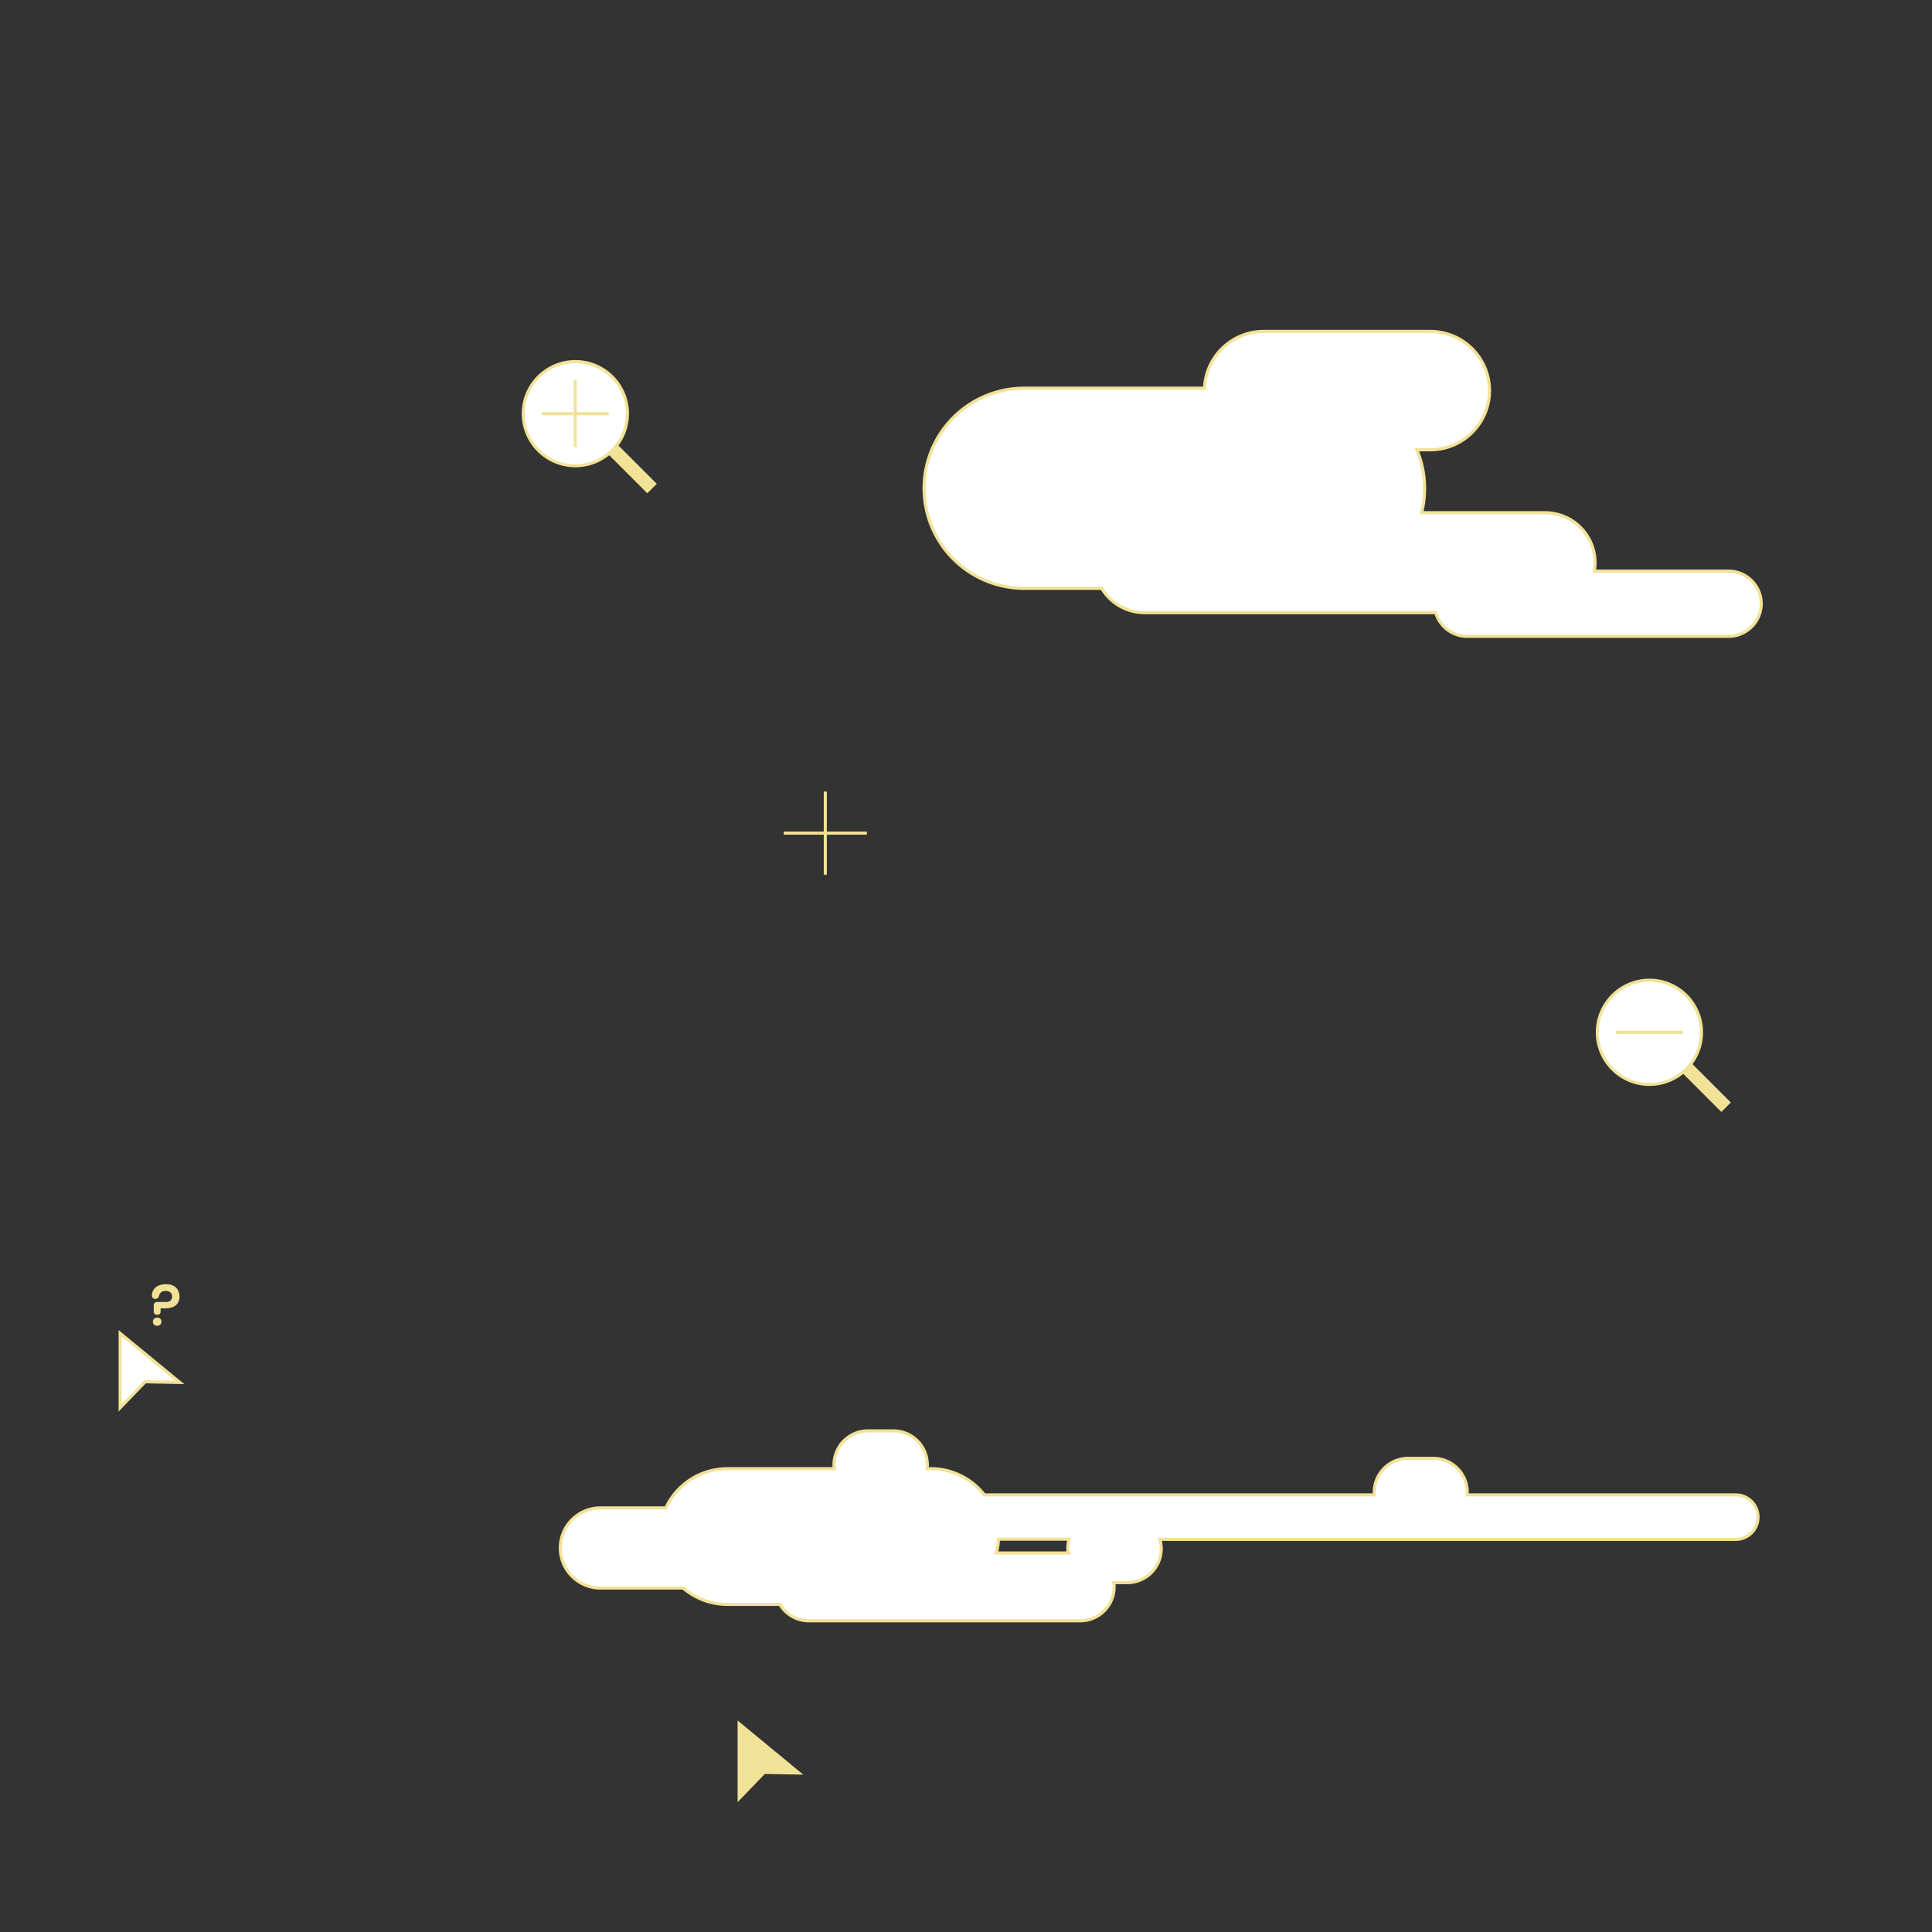<svg id="Layer_1" data-name="Layer 1" xmlns="http://www.w3.org/2000/svg" viewBox="0 0 620 620">
  <rect x="0" y="0" width="620" height="620" fill="#333333" stroke="none"/>
  <path d="M554.72,183.28l-43.06,0a17,17,0,0,0,.22-2.69h0a16.07,16.07,0,0,0-16.07-16.06l-39.59,0a32.35,32.35,0,0,0,.95-7.8h0a32.06,32.06,0,0,0-2.47-12.38H459a19,19,0,0,0,19-19h0a19,19,0,0,0-19-19l-53.46,0a19,19,0,0,0-19,18.22l-57.88,0a32.12,32.12,0,0,0-32.11,32.13h0a32.12,32.12,0,0,0,32.13,32.11h24.87a16,16,0,0,0,13.78,7.8l93.41,0a10.5,10.5,0,0,0,10.09,7.6l83.89,0a10.49,10.49,0,0,0,10.48-10.49h0A10.49,10.49,0,0,0,554.72,183.28Z" style="fill: #fff;stroke: #f1e297;stroke-miterlimit: 10;stroke-width: 0.992px"/>
  <path d="M557.06,479.73H470.87c0-.27,0-.54,0-.82h0A10.89,10.89,0,0,0,460,468h-8.18A10.89,10.89,0,0,0,441,478.92h0q0,.42,0,.81H315.9a21.75,21.75,0,0,0-17.2-8.41h-1.19a10.39,10.39,0,0,0,.08-1.26h0a10.89,10.89,0,0,0-10.89-10.88h-8.18a10.88,10.88,0,0,0-10.88,10.88h0a10.41,10.41,0,0,0,.07,1.26H233.4a21.79,21.79,0,0,0-19.73,12.58h-21a12.87,12.87,0,0,0-12.86,12.87h0a12.88,12.88,0,0,0,12.87,12.86h26.56a21.72,21.72,0,0,0,14.16,5.23h16.86a10.84,10.84,0,0,0,9.33,5.28l87.07,0a10.88,10.88,0,0,0,10.88-10.88h0a10.28,10.28,0,0,0-.09-1.37h4.31A10.89,10.89,0,0,0,372.65,497h0a10.82,10.82,0,0,0-.43-3H557.06a7.11,7.11,0,0,0,7.11-7.11h0A7.12,7.12,0,0,0,557.06,479.73ZM342.79,498.36h-23a22.22,22.22,0,0,0,.63-4.42h22.67a10.84,10.84,0,0,0-.43,3h0a10.28,10.28,0,0,0,.09,1.37Z" style="fill: #fff;stroke: #f1e297;stroke-miterlimit: 10;stroke-width: 0.992px"/>
  <polygon points="236.7 552.12 236.7 578.34 245.45 569.28 257.79 569.51 236.7 552.12" style="fill: #f1e297"/>
  <g>
    <polygon points="38.5 427.83 57.68 443.65 46.54 443.44 38.5 451.77 38.5 427.83" style="fill: #fff"/>
    <path d="M39,428.88l17.27,14.24-9.49-.18h-.43l-.3.32-7,7.29V428.88m-1-2.1V453l8.75-9.07,12.34.24L38,426.78Z" style="fill: #f1e297"/>
  </g>
  <g>
    <line x1="251.51" y1="267.36" x2="278.19" y2="267.36" style="fill: none;stroke: #f1e297;stroke-miterlimit: 10;stroke-width: 0.992px"/>
    <line x1="264.85" y1="254.02" x2="264.85" y2="280.7" style="fill: none;stroke: #f1e297;stroke-miterlimit: 10;stroke-width: 0.992px"/>
  </g>
  <path d="M50.44,421.92a1.12,1.12,0,0,1-.8-.29,1,1,0,0,1-.3-.74v-2a1,1,0,0,1,.3-.77,1,1,0,0,1,.74-.3h2.83a2.68,2.68,0,0,0,1.13-.21A1.48,1.48,0,0,0,55,417a1.91,1.91,0,0,0,.23-1,1.55,1.55,0,0,0-.26-.93,1.65,1.65,0,0,0-.73-.59,2.89,2.89,0,0,0-1.11-.2,2.41,2.41,0,0,0-1.11.23,1.63,1.63,0,0,0-.68.62,3.31,3.31,0,0,0-.38.95,1.75,1.75,0,0,1-.22.39.91.91,0,0,1-.34.25,1.28,1.28,0,0,1-.57.11,1.1,1.1,0,0,1-.76-.27,1,1,0,0,1-.3-.75,3.34,3.34,0,0,1,.57-2,3.67,3.67,0,0,1,1.57-1.26,5.94,5.94,0,0,1,2.35-.43,5.19,5.19,0,0,1,2.32.47A3.29,3.29,0,0,1,57.08,414a4,4,0,0,1,.52,2.08,3.82,3.82,0,0,1-.5,2,3.35,3.35,0,0,1-1.54,1.31,6.63,6.63,0,0,1-2.66.47H51.31l.23-.71v1.8a1,1,0,0,1-.31.74A1.11,1.11,0,0,1,50.44,421.92Zm0,3.53a1.38,1.38,0,0,1-1-.36,1.25,1.25,0,0,1-.38-.95,1.23,1.23,0,0,1,.38-.94,1.38,1.38,0,0,1,1-.36,1.34,1.34,0,0,1,1,.36,1.22,1.22,0,0,1,.37.94,1.24,1.24,0,0,1-.37.95A1.34,1.34,0,0,1,50.44,425.45Z" style="fill: #f1e297"/>
  <g>
    <g>
      <path d="M184.6,149.48a16.72,16.72,0,1,1,11.82-4.9A16.61,16.61,0,0,1,184.6,149.48Z" style="fill: #fff"/>
      <path d="M184.6,116.54a16.22,16.22,0,1,1-11.46,4.75,16.13,16.13,0,0,1,11.46-4.75m0-1a17.21,17.21,0,1,0,12.17,5,17.17,17.17,0,0,0-12.17-5Z" style="fill: #f1e297"/>
    </g>
    <g>
      <line x1="173.85" y1="132.76" x2="195.36" y2="132.76" style="fill: none;stroke: #f1e297;stroke-miterlimit: 10;stroke-width: 0.992px"/>
      <line x1="184.6" y1="122.01" x2="184.6" y2="143.52" style="fill: none;stroke: #f1e297;stroke-miterlimit: 10;stroke-width: 0.992px"/>
    </g>
    <rect x="200.76" y="141.49" width="4.3" height="17.93" transform="translate(-46.96 187.54) rotate(-45)" style="fill: #f1e297"/>
  </g>
  <g>
    <g>
      <path d="M529.28,348a16.71,16.71,0,1,1,11.82-4.89A16.6,16.6,0,0,1,529.28,348Z" style="fill: #fff"/>
      <path d="M529.28,315.07a16.22,16.22,0,1,1-11.46,4.75,16.13,16.13,0,0,1,11.46-4.75m0-1a17.21,17.21,0,1,0,12.17,5,17.17,17.17,0,0,0-12.17-5Z" style="fill: #f1e297"/>
    </g>
    <line x1="518.53" y1="331.29" x2="540.04" y2="331.29" style="fill: none;stroke: #f1e297;stroke-miterlimit: 10;stroke-width: 0.992px"/>
    <rect x="545.44" y="340.02" width="4.3" height="17.93" transform="translate(-86.39 489.42) rotate(-45)" style="fill: #f1e297"/>
  </g>
</svg>
